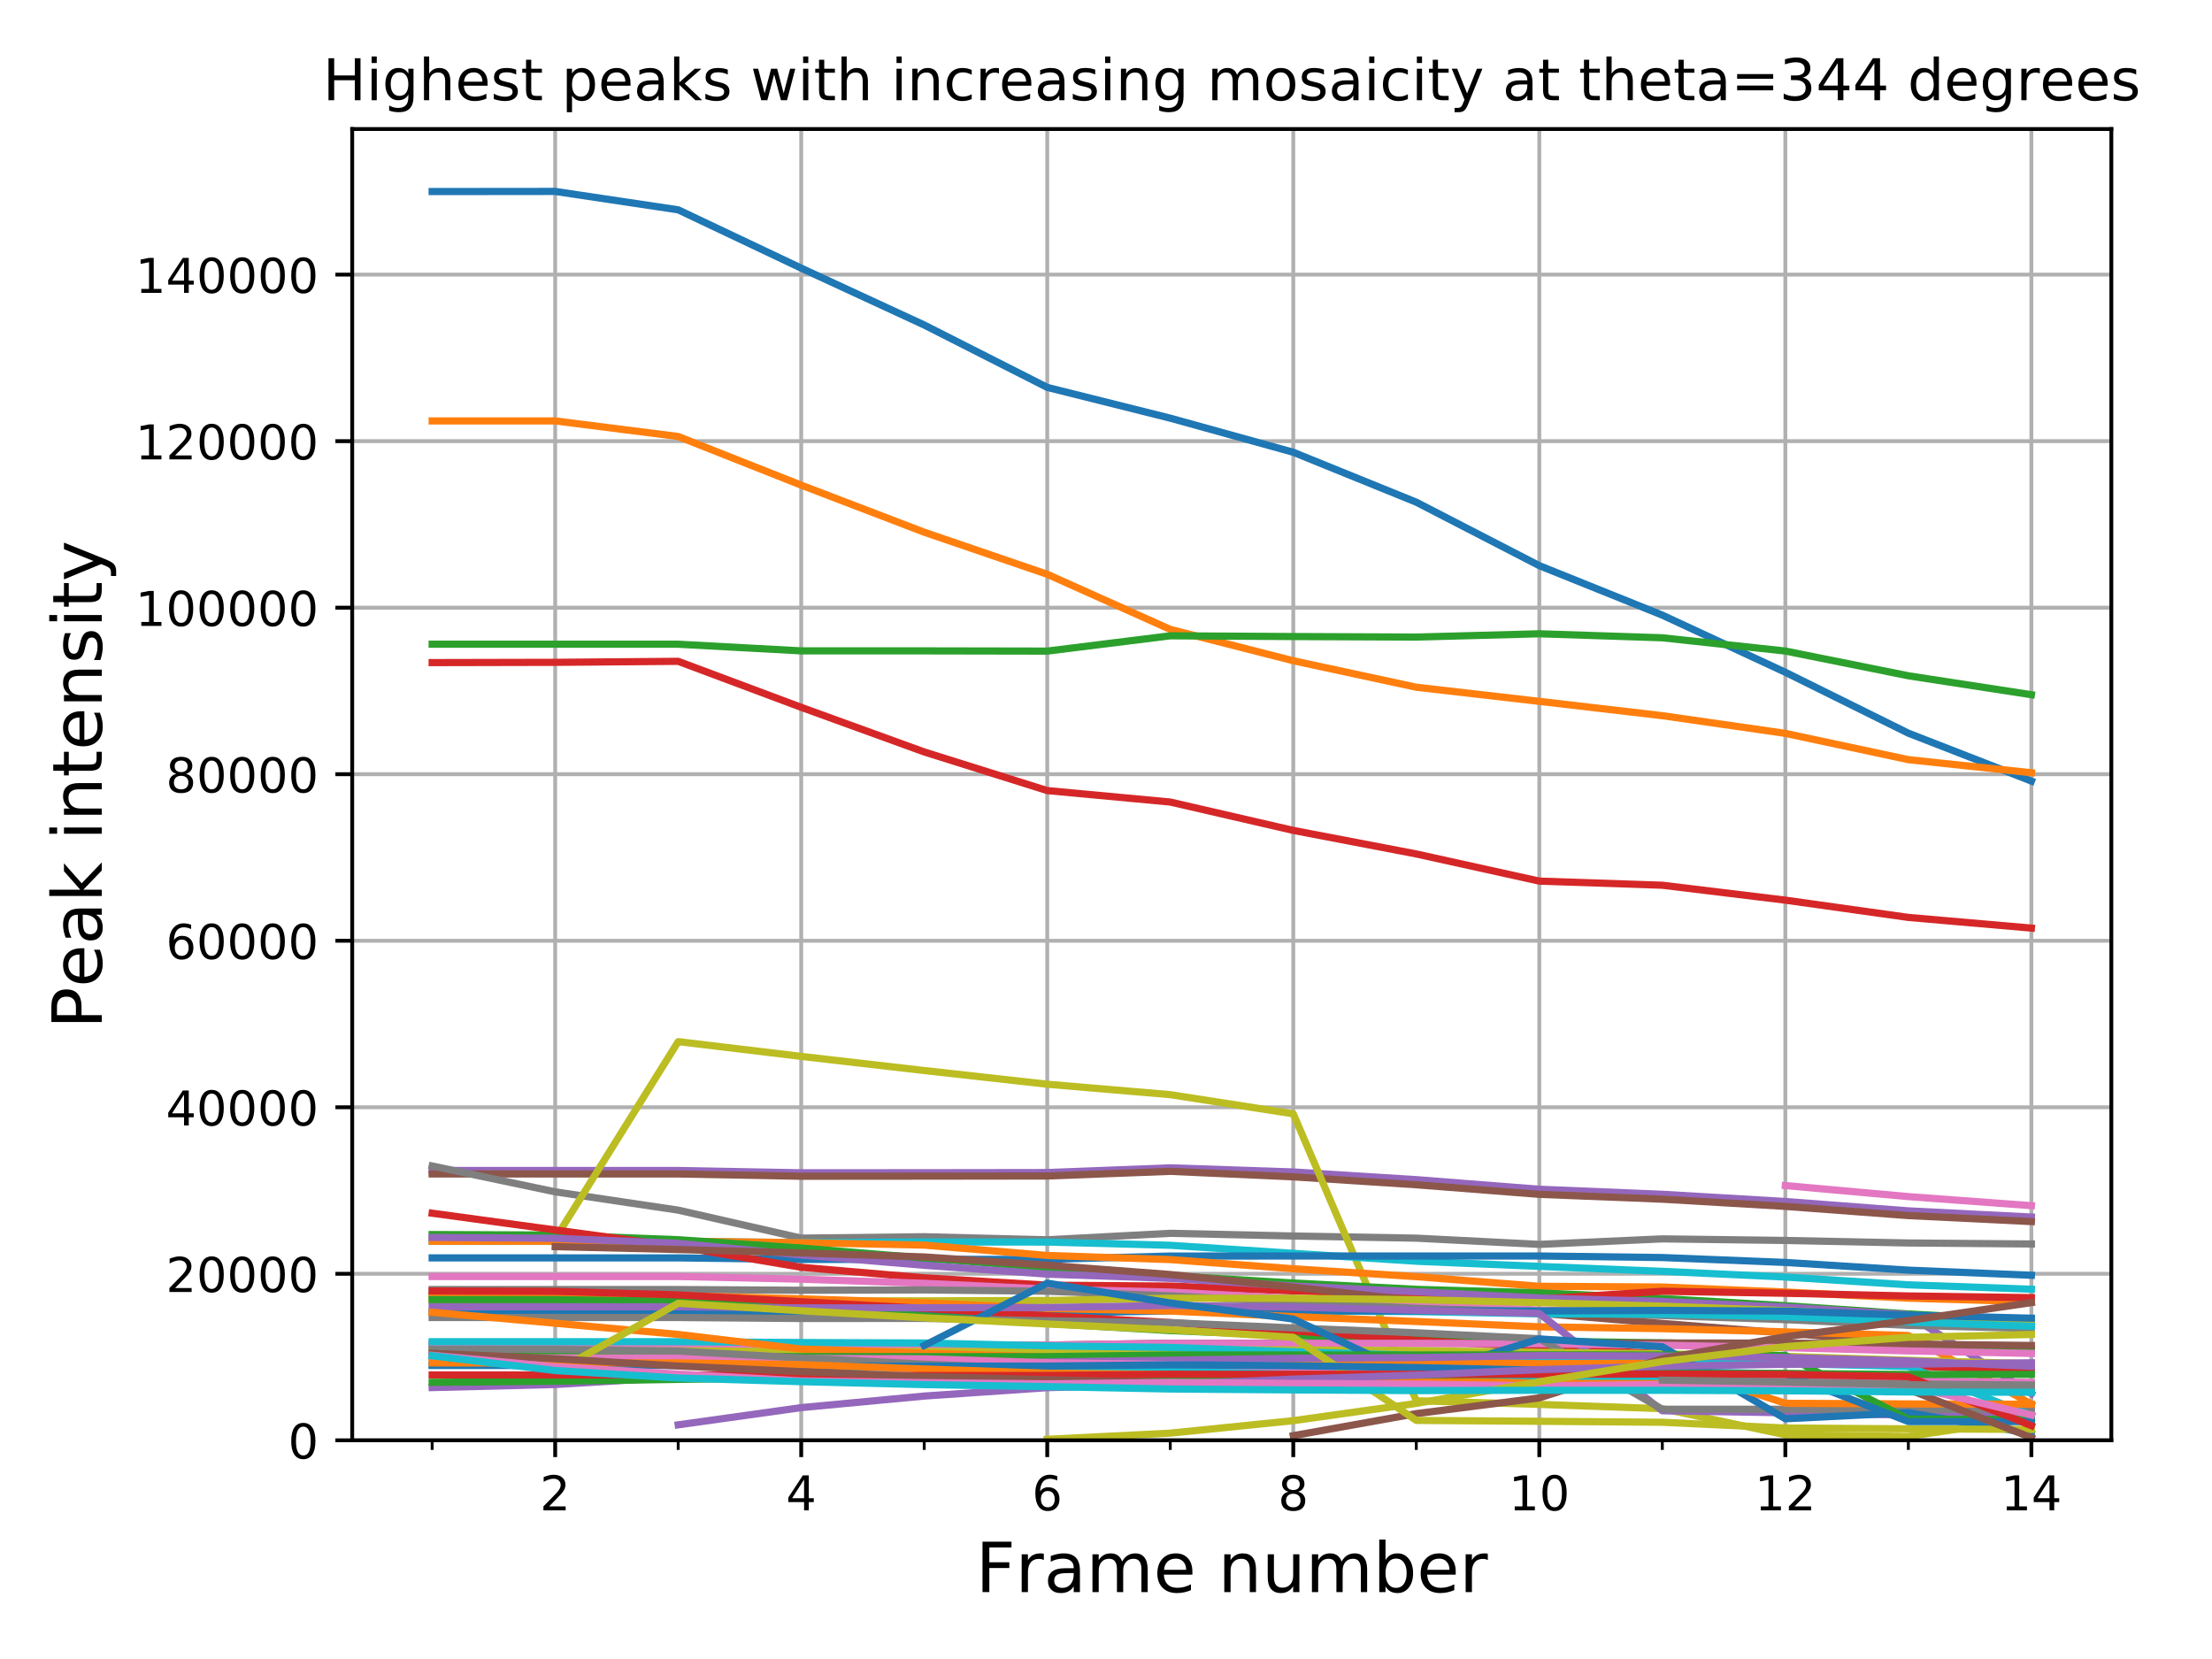 <?xml version="1.0" encoding="utf-8" standalone="no"?>
<!DOCTYPE svg PUBLIC "-//W3C//DTD SVG 1.1//EN"
  "http://www.w3.org/Graphics/SVG/1.1/DTD/svg11.dtd">
<!-- Created with matplotlib (https://matplotlib.org/) -->
<svg height="345.6pt" version="1.1" viewBox="0 0 460.8 345.6" width="460.8pt" xmlns="http://www.w3.org/2000/svg" xmlns:xlink="http://www.w3.org/1999/xlink">
 <defs>
  <style type="text/css">
*{stroke-linecap:butt;stroke-linejoin:round;}
  </style>
 </defs>
 <g id="figure_1">
  <g id="patch_1">
   <path d="M 0 345.6 
L 460.8 345.6 
L 460.8 0 
L 0 0 
z
" style="fill:#ffffff;"/>
  </g>
  <g id="axes_1">
   <g id="patch_2">
    <path d="M 73.37 300.04 
L 439.83 300.04 
L 439.83 26.88 
L 73.37 26.88 
z
" style="fill:#ffffff;"/>
   </g>
   <g id="matplotlib.axis_1">
    <g id="xtick_1">
     <g id="line2d_1">
      <path clip-path="url(#p2bba647f65)" d="M 115.654 300.04 
L 115.654 26.88 
" style="fill:none;stroke:#b0b0b0;stroke-linecap:square;stroke-width:0.8;"/>
     </g>
     <g id="line2d_2">
      <defs>
       <path d="M 0 0 
L 0 3.5 
" id="ma33a9f2f93" style="stroke:#000000;stroke-width:0.8;"/>
      </defs>
      <g>
       <use style="stroke:#000000;stroke-width:0.8;" x="115.654" xlink:href="#ma33a9f2f93" y="300.04"/>
      </g>
     </g>
     <g id="text_1">
      <!-- 2 -->
      <defs>
       <path d="M 19.188 8.297 
L 53.609 8.297 
L 53.609 0 
L 7.328 0 
L 7.328 8.297 
Q 12.938 14.109 22.625 23.891 
Q 32.328 33.688 34.812 36.531 
Q 39.547 41.844 41.422 45.531 
Q 43.312 49.219 43.312 52.781 
Q 43.312 58.594 39.234 62.25 
Q 35.156 65.922 28.609 65.922 
Q 23.969 65.922 18.812 64.312 
Q 13.672 62.703 7.812 59.422 
L 7.812 69.391 
Q 13.766 71.781 18.938 73 
Q 24.125 74.219 28.422 74.219 
Q 39.75 74.219 46.484 68.547 
Q 53.219 62.891 53.219 53.422 
Q 53.219 48.922 51.531 44.891 
Q 49.859 40.875 45.406 35.406 
Q 44.188 33.984 37.641 27.219 
Q 31.109 20.453 19.188 8.297 
z
" id="DejaVuSans-50"/>
      </defs>
      <g transform="translate(112.473 314.638)scale(0.1 -0.1)">
       <use xlink:href="#DejaVuSans-50"/>
      </g>
     </g>
    </g>
    <g id="xtick_2">
     <g id="line2d_3">
      <path clip-path="url(#p2bba647f65)" d="M 166.907 300.04 
L 166.907 26.88 
" style="fill:none;stroke:#b0b0b0;stroke-linecap:square;stroke-width:0.8;"/>
     </g>
     <g id="line2d_4">
      <g>
       <use style="stroke:#000000;stroke-width:0.8;" x="166.907" xlink:href="#ma33a9f2f93" y="300.04"/>
      </g>
     </g>
     <g id="text_2">
      <!-- 4 -->
      <defs>
       <path d="M 37.797 64.312 
L 12.891 25.391 
L 37.797 25.391 
z
M 35.203 72.906 
L 47.609 72.906 
L 47.609 25.391 
L 58.016 25.391 
L 58.016 17.188 
L 47.609 17.188 
L 47.609 0 
L 37.797 0 
L 37.797 17.188 
L 4.891 17.188 
L 4.891 26.703 
z
" id="DejaVuSans-52"/>
      </defs>
      <g transform="translate(163.726 314.638)scale(0.1 -0.1)">
       <use xlink:href="#DejaVuSans-52"/>
      </g>
     </g>
    </g>
    <g id="xtick_3">
     <g id="line2d_5">
      <path clip-path="url(#p2bba647f65)" d="M 218.16 300.04 
L 218.16 26.88 
" style="fill:none;stroke:#b0b0b0;stroke-linecap:square;stroke-width:0.8;"/>
     </g>
     <g id="line2d_6">
      <g>
       <use style="stroke:#000000;stroke-width:0.8;" x="218.16" xlink:href="#ma33a9f2f93" y="300.04"/>
      </g>
     </g>
     <g id="text_3">
      <!-- 6 -->
      <defs>
       <path d="M 33.016 40.375 
Q 26.375 40.375 22.484 35.828 
Q 18.609 31.297 18.609 23.391 
Q 18.609 15.531 22.484 10.953 
Q 26.375 6.391 33.016 6.391 
Q 39.656 6.391 43.531 10.953 
Q 47.406 15.531 47.406 23.391 
Q 47.406 31.297 43.531 35.828 
Q 39.656 40.375 33.016 40.375 
z
M 52.594 71.297 
L 52.594 62.312 
Q 48.875 64.062 45.094 64.984 
Q 41.312 65.922 37.594 65.922 
Q 27.828 65.922 22.672 59.328 
Q 17.531 52.734 16.797 39.406 
Q 19.672 43.656 24.016 45.922 
Q 28.375 48.188 33.594 48.188 
Q 44.578 48.188 50.953 41.516 
Q 57.328 34.859 57.328 23.391 
Q 57.328 12.156 50.688 5.359 
Q 44.047 -1.422 33.016 -1.422 
Q 20.359 -1.422 13.672 8.266 
Q 6.984 17.969 6.984 36.375 
Q 6.984 53.656 15.188 63.938 
Q 23.391 74.219 37.203 74.219 
Q 40.922 74.219 44.703 73.484 
Q 48.484 72.75 52.594 71.297 
z
" id="DejaVuSans-54"/>
      </defs>
      <g transform="translate(214.979 314.638)scale(0.1 -0.1)">
       <use xlink:href="#DejaVuSans-54"/>
      </g>
     </g>
    </g>
    <g id="xtick_4">
     <g id="line2d_7">
      <path clip-path="url(#p2bba647f65)" d="M 269.413 300.04 
L 269.413 26.88 
" style="fill:none;stroke:#b0b0b0;stroke-linecap:square;stroke-width:0.8;"/>
     </g>
     <g id="line2d_8">
      <g>
       <use style="stroke:#000000;stroke-width:0.8;" x="269.413" xlink:href="#ma33a9f2f93" y="300.04"/>
      </g>
     </g>
     <g id="text_4">
      <!-- 8 -->
      <defs>
       <path d="M 31.781 34.625 
Q 24.75 34.625 20.719 30.859 
Q 16.703 27.094 16.703 20.516 
Q 16.703 13.922 20.719 10.156 
Q 24.75 6.391 31.781 6.391 
Q 38.812 6.391 42.859 10.172 
Q 46.922 13.969 46.922 20.516 
Q 46.922 27.094 42.891 30.859 
Q 38.875 34.625 31.781 34.625 
z
M 21.922 38.812 
Q 15.578 40.375 12.031 44.719 
Q 8.5 49.078 8.5 55.328 
Q 8.5 64.062 14.719 69.141 
Q 20.953 74.219 31.781 74.219 
Q 42.672 74.219 48.875 69.141 
Q 55.078 64.062 55.078 55.328 
Q 55.078 49.078 51.531 44.719 
Q 48 40.375 41.703 38.812 
Q 48.828 37.156 52.797 32.312 
Q 56.781 27.484 56.781 20.516 
Q 56.781 9.906 50.312 4.234 
Q 43.844 -1.422 31.781 -1.422 
Q 19.734 -1.422 13.25 4.234 
Q 6.781 9.906 6.781 20.516 
Q 6.781 27.484 10.781 32.312 
Q 14.797 37.156 21.922 38.812 
z
M 18.312 54.391 
Q 18.312 48.734 21.844 45.562 
Q 25.391 42.391 31.781 42.391 
Q 38.141 42.391 41.719 45.562 
Q 45.312 48.734 45.312 54.391 
Q 45.312 60.062 41.719 63.234 
Q 38.141 66.406 31.781 66.406 
Q 25.391 66.406 21.844 63.234 
Q 18.312 60.062 18.312 54.391 
z
" id="DejaVuSans-56"/>
      </defs>
      <g transform="translate(266.232 314.638)scale(0.1 -0.1)">
       <use xlink:href="#DejaVuSans-56"/>
      </g>
     </g>
    </g>
    <g id="xtick_5">
     <g id="line2d_9">
      <path clip-path="url(#p2bba647f65)" d="M 320.666 300.04 
L 320.666 26.88 
" style="fill:none;stroke:#b0b0b0;stroke-linecap:square;stroke-width:0.8;"/>
     </g>
     <g id="line2d_10">
      <g>
       <use style="stroke:#000000;stroke-width:0.8;" x="320.666" xlink:href="#ma33a9f2f93" y="300.04"/>
      </g>
     </g>
     <g id="text_5">
      <!-- 10 -->
      <defs>
       <path d="M 12.406 8.297 
L 28.516 8.297 
L 28.516 63.922 
L 10.984 60.406 
L 10.984 69.391 
L 28.422 72.906 
L 38.281 72.906 
L 38.281 8.297 
L 54.391 8.297 
L 54.391 0 
L 12.406 0 
z
" id="DejaVuSans-49"/>
       <path d="M 31.781 66.406 
Q 24.172 66.406 20.328 58.906 
Q 16.5 51.422 16.5 36.375 
Q 16.5 21.391 20.328 13.891 
Q 24.172 6.391 31.781 6.391 
Q 39.453 6.391 43.281 13.891 
Q 47.125 21.391 47.125 36.375 
Q 47.125 51.422 43.281 58.906 
Q 39.453 66.406 31.781 66.406 
z
M 31.781 74.219 
Q 44.047 74.219 50.516 64.516 
Q 56.984 54.828 56.984 36.375 
Q 56.984 17.969 50.516 8.266 
Q 44.047 -1.422 31.781 -1.422 
Q 19.531 -1.422 13.062 8.266 
Q 6.594 17.969 6.594 36.375 
Q 6.594 54.828 13.062 64.516 
Q 19.531 74.219 31.781 74.219 
z
" id="DejaVuSans-48"/>
      </defs>
      <g transform="translate(314.304 314.638)scale(0.1 -0.1)">
       <use xlink:href="#DejaVuSans-49"/>
       <use x="63.623" xlink:href="#DejaVuSans-48"/>
      </g>
     </g>
    </g>
    <g id="xtick_6">
     <g id="line2d_11">
      <path clip-path="url(#p2bba647f65)" d="M 371.92 300.04 
L 371.92 26.88 
" style="fill:none;stroke:#b0b0b0;stroke-linecap:square;stroke-width:0.8;"/>
     </g>
     <g id="line2d_12">
      <g>
       <use style="stroke:#000000;stroke-width:0.8;" x="371.92" xlink:href="#ma33a9f2f93" y="300.04"/>
      </g>
     </g>
     <g id="text_6">
      <!-- 12 -->
      <g transform="translate(365.557 314.638)scale(0.1 -0.1)">
       <use xlink:href="#DejaVuSans-49"/>
       <use x="63.623" xlink:href="#DejaVuSans-50"/>
      </g>
     </g>
    </g>
    <g id="xtick_7">
     <g id="line2d_13">
      <path clip-path="url(#p2bba647f65)" d="M 423.173 300.04 
L 423.173 26.88 
" style="fill:none;stroke:#b0b0b0;stroke-linecap:square;stroke-width:0.8;"/>
     </g>
     <g id="line2d_14">
      <g>
       <use style="stroke:#000000;stroke-width:0.8;" x="423.173" xlink:href="#ma33a9f2f93" y="300.04"/>
      </g>
     </g>
     <g id="text_7">
      <!-- 14 -->
      <g transform="translate(416.81 314.638)scale(0.1 -0.1)">
       <use xlink:href="#DejaVuSans-49"/>
       <use x="63.623" xlink:href="#DejaVuSans-52"/>
      </g>
     </g>
    </g>
    <g id="xtick_8">
     <g id="line2d_15">
      <defs>
       <path d="M 0 0 
L 0 2 
" id="m3b10ba4604" style="stroke:#000000;stroke-width:0.6;"/>
      </defs>
      <g>
       <use style="stroke:#000000;stroke-width:0.6;" x="90.027" xlink:href="#m3b10ba4604" y="300.04"/>
      </g>
     </g>
    </g>
    <g id="xtick_9">
     <g id="line2d_16">
      <g>
       <use style="stroke:#000000;stroke-width:0.6;" x="141.28" xlink:href="#m3b10ba4604" y="300.04"/>
      </g>
     </g>
    </g>
    <g id="xtick_10">
     <g id="line2d_17">
      <g>
       <use style="stroke:#000000;stroke-width:0.6;" x="192.534" xlink:href="#m3b10ba4604" y="300.04"/>
      </g>
     </g>
    </g>
    <g id="xtick_11">
     <g id="line2d_18">
      <g>
       <use style="stroke:#000000;stroke-width:0.6;" x="243.787" xlink:href="#m3b10ba4604" y="300.04"/>
      </g>
     </g>
    </g>
    <g id="xtick_12">
     <g id="line2d_19">
      <g>
       <use style="stroke:#000000;stroke-width:0.6;" x="295.04" xlink:href="#m3b10ba4604" y="300.04"/>
      </g>
     </g>
    </g>
    <g id="xtick_13">
     <g id="line2d_20">
      <g>
       <use style="stroke:#000000;stroke-width:0.6;" x="346.293" xlink:href="#m3b10ba4604" y="300.04"/>
      </g>
     </g>
    </g>
    <g id="xtick_14">
     <g id="line2d_21">
      <g>
       <use style="stroke:#000000;stroke-width:0.6;" x="397.546" xlink:href="#m3b10ba4604" y="300.04"/>
      </g>
     </g>
    </g>
    <g id="text_8">
     <!-- Frame number -->
     <defs>
      <path d="M 9.812 72.906 
L 51.703 72.906 
L 51.703 64.594 
L 19.672 64.594 
L 19.672 43.109 
L 48.578 43.109 
L 48.578 34.812 
L 19.672 34.812 
L 19.672 0 
L 9.812 0 
z
" id="DejaVuSans-70"/>
      <path d="M 41.109 46.297 
Q 39.594 47.172 37.812 47.578 
Q 36.031 48 33.891 48 
Q 26.266 48 22.188 43.047 
Q 18.109 38.094 18.109 28.812 
L 18.109 0 
L 9.078 0 
L 9.078 54.688 
L 18.109 54.688 
L 18.109 46.188 
Q 20.953 51.172 25.484 53.578 
Q 30.031 56 36.531 56 
Q 37.453 56 38.578 55.875 
Q 39.703 55.766 41.062 55.516 
z
" id="DejaVuSans-114"/>
      <path d="M 34.281 27.484 
Q 23.391 27.484 19.188 25 
Q 14.984 22.516 14.984 16.5 
Q 14.984 11.719 18.141 8.906 
Q 21.297 6.109 26.703 6.109 
Q 34.188 6.109 38.703 11.406 
Q 43.219 16.703 43.219 25.484 
L 43.219 27.484 
z
M 52.203 31.203 
L 52.203 0 
L 43.219 0 
L 43.219 8.297 
Q 40.141 3.328 35.547 0.953 
Q 30.953 -1.422 24.312 -1.422 
Q 15.922 -1.422 10.953 3.297 
Q 6 8.016 6 15.922 
Q 6 25.141 12.172 29.828 
Q 18.359 34.516 30.609 34.516 
L 43.219 34.516 
L 43.219 35.406 
Q 43.219 41.609 39.141 45 
Q 35.062 48.391 27.688 48.391 
Q 23 48.391 18.547 47.266 
Q 14.109 46.141 10.016 43.891 
L 10.016 52.203 
Q 14.938 54.109 19.578 55.047 
Q 24.219 56 28.609 56 
Q 40.484 56 46.344 49.844 
Q 52.203 43.703 52.203 31.203 
z
" id="DejaVuSans-97"/>
      <path d="M 52 44.188 
Q 55.375 50.25 60.062 53.125 
Q 64.75 56 71.094 56 
Q 79.641 56 84.281 50.016 
Q 88.922 44.047 88.922 33.016 
L 88.922 0 
L 79.891 0 
L 79.891 32.719 
Q 79.891 40.578 77.094 44.375 
Q 74.312 48.188 68.609 48.188 
Q 61.625 48.188 57.562 43.547 
Q 53.516 38.922 53.516 30.906 
L 53.516 0 
L 44.484 0 
L 44.484 32.719 
Q 44.484 40.625 41.703 44.406 
Q 38.922 48.188 33.109 48.188 
Q 26.219 48.188 22.156 43.531 
Q 18.109 38.875 18.109 30.906 
L 18.109 0 
L 9.078 0 
L 9.078 54.688 
L 18.109 54.688 
L 18.109 46.188 
Q 21.188 51.219 25.484 53.609 
Q 29.781 56 35.688 56 
Q 41.656 56 45.828 52.969 
Q 50 49.953 52 44.188 
z
" id="DejaVuSans-109"/>
      <path d="M 56.203 29.594 
L 56.203 25.203 
L 14.891 25.203 
Q 15.484 15.922 20.484 11.062 
Q 25.484 6.203 34.422 6.203 
Q 39.594 6.203 44.453 7.469 
Q 49.312 8.734 54.109 11.281 
L 54.109 2.781 
Q 49.266 0.734 44.188 -0.344 
Q 39.109 -1.422 33.891 -1.422 
Q 20.797 -1.422 13.156 6.188 
Q 5.516 13.812 5.516 26.812 
Q 5.516 40.234 12.766 48.109 
Q 20.016 56 32.328 56 
Q 43.359 56 49.781 48.891 
Q 56.203 41.797 56.203 29.594 
z
M 47.219 32.234 
Q 47.125 39.594 43.094 43.984 
Q 39.062 48.391 32.422 48.391 
Q 24.906 48.391 20.391 44.141 
Q 15.875 39.891 15.188 32.172 
z
" id="DejaVuSans-101"/>
      <path id="DejaVuSans-32"/>
      <path d="M 54.891 33.016 
L 54.891 0 
L 45.906 0 
L 45.906 32.719 
Q 45.906 40.484 42.875 44.328 
Q 39.844 48.188 33.797 48.188 
Q 26.516 48.188 22.312 43.547 
Q 18.109 38.922 18.109 30.906 
L 18.109 0 
L 9.078 0 
L 9.078 54.688 
L 18.109 54.688 
L 18.109 46.188 
Q 21.344 51.125 25.703 53.562 
Q 30.078 56 35.797 56 
Q 45.219 56 50.047 50.172 
Q 54.891 44.344 54.891 33.016 
z
" id="DejaVuSans-110"/>
      <path d="M 8.5 21.578 
L 8.5 54.688 
L 17.484 54.688 
L 17.484 21.922 
Q 17.484 14.156 20.5 10.266 
Q 23.531 6.391 29.594 6.391 
Q 36.859 6.391 41.078 11.031 
Q 45.312 15.672 45.312 23.688 
L 45.312 54.688 
L 54.297 54.688 
L 54.297 0 
L 45.312 0 
L 45.312 8.406 
Q 42.047 3.422 37.719 1 
Q 33.406 -1.422 27.688 -1.422 
Q 18.266 -1.422 13.375 4.438 
Q 8.5 10.297 8.5 21.578 
z
M 31.109 56 
z
" id="DejaVuSans-117"/>
      <path d="M 48.688 27.297 
Q 48.688 37.203 44.609 42.844 
Q 40.531 48.484 33.406 48.484 
Q 26.266 48.484 22.188 42.844 
Q 18.109 37.203 18.109 27.297 
Q 18.109 17.391 22.188 11.75 
Q 26.266 6.109 33.406 6.109 
Q 40.531 6.109 44.609 11.75 
Q 48.688 17.391 48.688 27.297 
z
M 18.109 46.391 
Q 20.953 51.266 25.266 53.625 
Q 29.594 56 35.594 56 
Q 45.562 56 51.781 48.094 
Q 58.016 40.188 58.016 27.297 
Q 58.016 14.406 51.781 6.484 
Q 45.562 -1.422 35.594 -1.422 
Q 29.594 -1.422 25.266 0.953 
Q 20.953 3.328 18.109 8.203 
L 18.109 0 
L 9.078 0 
L 9.078 75.984 
L 18.109 75.984 
z
" id="DejaVuSans-98"/>
     </defs>
     <g transform="translate(203.263 331.66)scale(0.144 -0.144)">
      <use xlink:href="#DejaVuSans-70"/>
      <use x="57.41" xlink:href="#DejaVuSans-114"/>
      <use x="98.523" xlink:href="#DejaVuSans-97"/>
      <use x="159.803" xlink:href="#DejaVuSans-109"/>
      <use x="257.215" xlink:href="#DejaVuSans-101"/>
      <use x="318.738" xlink:href="#DejaVuSans-32"/>
      <use x="350.525" xlink:href="#DejaVuSans-110"/>
      <use x="413.904" xlink:href="#DejaVuSans-117"/>
      <use x="477.283" xlink:href="#DejaVuSans-109"/>
      <use x="574.695" xlink:href="#DejaVuSans-98"/>
      <use x="638.172" xlink:href="#DejaVuSans-101"/>
      <use x="699.695" xlink:href="#DejaVuSans-114"/>
     </g>
    </g>
   </g>
   <g id="matplotlib.axis_2">
    <g id="ytick_1">
     <g id="line2d_22">
      <path clip-path="url(#p2bba647f65)" d="M 73.37 300.04 
L 439.83 300.04 
" style="fill:none;stroke:#b0b0b0;stroke-linecap:square;stroke-width:0.8;"/>
     </g>
     <g id="line2d_23">
      <defs>
       <path d="M 0 0 
L -3.5 0 
" id="mbc0d817942" style="stroke:#000000;stroke-width:0.8;"/>
      </defs>
      <g>
       <use style="stroke:#000000;stroke-width:0.8;" x="73.37" xlink:href="#mbc0d817942" y="300.04"/>
      </g>
     </g>
     <g id="text_9">
      <!-- 0 -->
      <g transform="translate(60.008 303.839)scale(0.1 -0.1)">
       <use xlink:href="#DejaVuSans-48"/>
      </g>
     </g>
    </g>
    <g id="ytick_2">
     <g id="line2d_24">
      <path clip-path="url(#p2bba647f65)" d="M 73.37 265.35 
L 439.83 265.35 
" style="fill:none;stroke:#b0b0b0;stroke-linecap:square;stroke-width:0.8;"/>
     </g>
     <g id="line2d_25">
      <g>
       <use style="stroke:#000000;stroke-width:0.8;" x="73.37" xlink:href="#mbc0d817942" y="265.35"/>
      </g>
     </g>
     <g id="text_10">
      <!-- 20000 -->
      <g transform="translate(34.557 269.149)scale(0.1 -0.1)">
       <use xlink:href="#DejaVuSans-50"/>
       <use x="63.623" xlink:href="#DejaVuSans-48"/>
       <use x="127.246" xlink:href="#DejaVuSans-48"/>
       <use x="190.869" xlink:href="#DejaVuSans-48"/>
       <use x="254.492" xlink:href="#DejaVuSans-48"/>
      </g>
     </g>
    </g>
    <g id="ytick_3">
     <g id="line2d_26">
      <path clip-path="url(#p2bba647f65)" d="M 73.37 230.661 
L 439.83 230.661 
" style="fill:none;stroke:#b0b0b0;stroke-linecap:square;stroke-width:0.8;"/>
     </g>
     <g id="line2d_27">
      <g>
       <use style="stroke:#000000;stroke-width:0.8;" x="73.37" xlink:href="#mbc0d817942" y="230.661"/>
      </g>
     </g>
     <g id="text_11">
      <!-- 40000 -->
      <g transform="translate(34.557 234.46)scale(0.1 -0.1)">
       <use xlink:href="#DejaVuSans-52"/>
       <use x="63.623" xlink:href="#DejaVuSans-48"/>
       <use x="127.246" xlink:href="#DejaVuSans-48"/>
       <use x="190.869" xlink:href="#DejaVuSans-48"/>
       <use x="254.492" xlink:href="#DejaVuSans-48"/>
      </g>
     </g>
    </g>
    <g id="ytick_4">
     <g id="line2d_28">
      <path clip-path="url(#p2bba647f65)" d="M 73.37 195.971 
L 439.83 195.971 
" style="fill:none;stroke:#b0b0b0;stroke-linecap:square;stroke-width:0.8;"/>
     </g>
     <g id="line2d_29">
      <g>
       <use style="stroke:#000000;stroke-width:0.8;" x="73.37" xlink:href="#mbc0d817942" y="195.971"/>
      </g>
     </g>
     <g id="text_12">
      <!-- 60000 -->
      <g transform="translate(34.557 199.77)scale(0.1 -0.1)">
       <use xlink:href="#DejaVuSans-54"/>
       <use x="63.623" xlink:href="#DejaVuSans-48"/>
       <use x="127.246" xlink:href="#DejaVuSans-48"/>
       <use x="190.869" xlink:href="#DejaVuSans-48"/>
       <use x="254.492" xlink:href="#DejaVuSans-48"/>
      </g>
     </g>
    </g>
    <g id="ytick_5">
     <g id="line2d_30">
      <path clip-path="url(#p2bba647f65)" d="M 73.37 161.281 
L 439.83 161.281 
" style="fill:none;stroke:#b0b0b0;stroke-linecap:square;stroke-width:0.8;"/>
     </g>
     <g id="line2d_31">
      <g>
       <use style="stroke:#000000;stroke-width:0.8;" x="73.37" xlink:href="#mbc0d817942" y="161.281"/>
      </g>
     </g>
     <g id="text_13">
      <!-- 80000 -->
      <g transform="translate(34.557 165.08)scale(0.1 -0.1)">
       <use xlink:href="#DejaVuSans-56"/>
       <use x="63.623" xlink:href="#DejaVuSans-48"/>
       <use x="127.246" xlink:href="#DejaVuSans-48"/>
       <use x="190.869" xlink:href="#DejaVuSans-48"/>
       <use x="254.492" xlink:href="#DejaVuSans-48"/>
      </g>
     </g>
    </g>
    <g id="ytick_6">
     <g id="line2d_32">
      <path clip-path="url(#p2bba647f65)" d="M 73.37 126.591 
L 439.83 126.591 
" style="fill:none;stroke:#b0b0b0;stroke-linecap:square;stroke-width:0.8;"/>
     </g>
     <g id="line2d_33">
      <g>
       <use style="stroke:#000000;stroke-width:0.8;" x="73.37" xlink:href="#mbc0d817942" y="126.591"/>
      </g>
     </g>
     <g id="text_14">
      <!-- 100000 -->
      <g transform="translate(28.195 130.391)scale(0.1 -0.1)">
       <use xlink:href="#DejaVuSans-49"/>
       <use x="63.623" xlink:href="#DejaVuSans-48"/>
       <use x="127.246" xlink:href="#DejaVuSans-48"/>
       <use x="190.869" xlink:href="#DejaVuSans-48"/>
       <use x="254.492" xlink:href="#DejaVuSans-48"/>
       <use x="318.115" xlink:href="#DejaVuSans-48"/>
      </g>
     </g>
    </g>
    <g id="ytick_7">
     <g id="line2d_34">
      <path clip-path="url(#p2bba647f65)" d="M 73.37 91.902 
L 439.83 91.902 
" style="fill:none;stroke:#b0b0b0;stroke-linecap:square;stroke-width:0.8;"/>
     </g>
     <g id="line2d_35">
      <g>
       <use style="stroke:#000000;stroke-width:0.8;" x="73.37" xlink:href="#mbc0d817942" y="91.902"/>
      </g>
     </g>
     <g id="text_15">
      <!-- 120000 -->
      <g transform="translate(28.195 95.701)scale(0.1 -0.1)">
       <use xlink:href="#DejaVuSans-49"/>
       <use x="63.623" xlink:href="#DejaVuSans-50"/>
       <use x="127.246" xlink:href="#DejaVuSans-48"/>
       <use x="190.869" xlink:href="#DejaVuSans-48"/>
       <use x="254.492" xlink:href="#DejaVuSans-48"/>
       <use x="318.115" xlink:href="#DejaVuSans-48"/>
      </g>
     </g>
    </g>
    <g id="ytick_8">
     <g id="line2d_36">
      <path clip-path="url(#p2bba647f65)" d="M 73.37 57.212 
L 439.83 57.212 
" style="fill:none;stroke:#b0b0b0;stroke-linecap:square;stroke-width:0.8;"/>
     </g>
     <g id="line2d_37">
      <g>
       <use style="stroke:#000000;stroke-width:0.8;" x="73.37" xlink:href="#mbc0d817942" y="57.212"/>
      </g>
     </g>
     <g id="text_16">
      <!-- 140000 -->
      <g transform="translate(28.195 61.011)scale(0.1 -0.1)">
       <use xlink:href="#DejaVuSans-49"/>
       <use x="63.623" xlink:href="#DejaVuSans-52"/>
       <use x="127.246" xlink:href="#DejaVuSans-48"/>
       <use x="190.869" xlink:href="#DejaVuSans-48"/>
       <use x="254.492" xlink:href="#DejaVuSans-48"/>
       <use x="318.115" xlink:href="#DejaVuSans-48"/>
      </g>
     </g>
    </g>
    <g id="text_17">
     <!-- Peak intensity -->
     <defs>
      <path d="M 19.672 64.797 
L 19.672 37.406 
L 32.078 37.406 
Q 38.969 37.406 42.719 40.969 
Q 46.484 44.531 46.484 51.125 
Q 46.484 57.672 42.719 61.234 
Q 38.969 64.797 32.078 64.797 
z
M 9.812 72.906 
L 32.078 72.906 
Q 44.344 72.906 50.609 67.359 
Q 56.891 61.812 56.891 51.125 
Q 56.891 40.328 50.609 34.812 
Q 44.344 29.297 32.078 29.297 
L 19.672 29.297 
L 19.672 0 
L 9.812 0 
z
" id="DejaVuSans-80"/>
      <path d="M 9.078 75.984 
L 18.109 75.984 
L 18.109 31.109 
L 44.922 54.688 
L 56.391 54.688 
L 27.391 29.109 
L 57.625 0 
L 45.906 0 
L 18.109 26.703 
L 18.109 0 
L 9.078 0 
z
" id="DejaVuSans-107"/>
      <path d="M 9.422 54.688 
L 18.406 54.688 
L 18.406 0 
L 9.422 0 
z
M 9.422 75.984 
L 18.406 75.984 
L 18.406 64.594 
L 9.422 64.594 
z
" id="DejaVuSans-105"/>
      <path d="M 18.312 70.219 
L 18.312 54.688 
L 36.812 54.688 
L 36.812 47.703 
L 18.312 47.703 
L 18.312 18.016 
Q 18.312 11.328 20.141 9.422 
Q 21.969 7.516 27.594 7.516 
L 36.812 7.516 
L 36.812 0 
L 27.594 0 
Q 17.188 0 13.234 3.875 
Q 9.281 7.766 9.281 18.016 
L 9.281 47.703 
L 2.688 47.703 
L 2.688 54.688 
L 9.281 54.688 
L 9.281 70.219 
z
" id="DejaVuSans-116"/>
      <path d="M 44.281 53.078 
L 44.281 44.578 
Q 40.484 46.531 36.375 47.5 
Q 32.281 48.484 27.875 48.484 
Q 21.188 48.484 17.844 46.438 
Q 14.5 44.391 14.5 40.281 
Q 14.5 37.156 16.891 35.375 
Q 19.281 33.594 26.516 31.984 
L 29.594 31.297 
Q 39.156 29.25 43.188 25.516 
Q 47.219 21.781 47.219 15.094 
Q 47.219 7.469 41.188 3.016 
Q 35.156 -1.422 24.609 -1.422 
Q 20.219 -1.422 15.453 -0.562 
Q 10.688 0.297 5.422 2 
L 5.422 11.281 
Q 10.406 8.688 15.234 7.391 
Q 20.062 6.109 24.812 6.109 
Q 31.156 6.109 34.562 8.281 
Q 37.984 10.453 37.984 14.406 
Q 37.984 18.062 35.516 20.016 
Q 33.062 21.969 24.703 23.781 
L 21.578 24.516 
Q 13.234 26.266 9.516 29.906 
Q 5.812 33.547 5.812 39.891 
Q 5.812 47.609 11.281 51.797 
Q 16.75 56 26.812 56 
Q 31.781 56 36.172 55.266 
Q 40.578 54.547 44.281 53.078 
z
" id="DejaVuSans-115"/>
      <path d="M 32.172 -5.078 
Q 28.375 -14.844 24.75 -17.812 
Q 21.141 -20.797 15.094 -20.797 
L 7.906 -20.797 
L 7.906 -13.281 
L 13.188 -13.281 
Q 16.891 -13.281 18.938 -11.516 
Q 21 -9.766 23.484 -3.219 
L 25.094 0.875 
L 2.984 54.688 
L 12.5 54.688 
L 29.594 11.922 
L 46.688 54.688 
L 56.203 54.688 
z
" id="DejaVuSans-121"/>
     </defs>
     <g transform="translate(21.2 214.312)rotate(-90)scale(0.144 -0.144)">
      <use xlink:href="#DejaVuSans-80"/>
      <use x="60.256" xlink:href="#DejaVuSans-101"/>
      <use x="121.779" xlink:href="#DejaVuSans-97"/>
      <use x="183.059" xlink:href="#DejaVuSans-107"/>
      <use x="240.969" xlink:href="#DejaVuSans-32"/>
      <use x="272.756" xlink:href="#DejaVuSans-105"/>
      <use x="300.539" xlink:href="#DejaVuSans-110"/>
      <use x="363.918" xlink:href="#DejaVuSans-116"/>
      <use x="403.127" xlink:href="#DejaVuSans-101"/>
      <use x="464.65" xlink:href="#DejaVuSans-110"/>
      <use x="528.029" xlink:href="#DejaVuSans-115"/>
      <use x="580.129" xlink:href="#DejaVuSans-105"/>
      <use x="607.912" xlink:href="#DejaVuSans-116"/>
      <use x="647.121" xlink:href="#DejaVuSans-121"/>
     </g>
    </g>
   </g>
   <g id="line2d_38">
    <path clip-path="url(#p2bba647f65)" d="M 90.027 39.904 
L 115.654 39.878 
L 141.28 43.711 
L 166.907 55.859 
L 192.534 67.704 
L 218.16 80.701 
L 243.787 87.113 
L 269.413 94.215 
L 295.04 104.615 
L 320.666 117.835 
L 346.293 128.144 
L 371.92 140.047 
L 397.546 152.736 
L 423.173 162.712 
" style="fill:none;stroke:#1f77b4;stroke-linecap:square;stroke-width:1.5;"/>
   </g>
   <g id="line2d_39">
    <path clip-path="url(#p2bba647f65)" d="M 90.027 87.683 
L 115.654 87.684 
L 141.28 90.93 
L 166.907 101.065 
L 192.534 110.87 
L 218.16 119.633 
L 243.787 131.113 
L 269.413 137.647 
L 295.04 143.163 
L 320.666 146.105 
L 346.293 149.09 
L 371.92 152.776 
L 397.546 158.252 
L 423.173 160.976 
" style="fill:none;stroke:#ff7f0e;stroke-linecap:square;stroke-width:1.5;"/>
   </g>
   <g id="line2d_40">
    <path clip-path="url(#p2bba647f65)" d="M 90.027 134.202 
L 115.654 134.202 
L 141.28 134.202 
L 166.907 135.588 
L 192.534 135.588 
L 218.16 135.635 
L 243.787 132.449 
L 269.413 132.603 
L 295.04 132.715 
L 320.666 132.028 
L 346.293 132.863 
L 371.92 135.623 
L 397.546 140.78 
L 423.173 144.723 
" style="fill:none;stroke:#2ca02c;stroke-linecap:square;stroke-width:1.5;"/>
   </g>
   <g id="line2d_41">
    <path clip-path="url(#p2bba647f65)" d="M 90.027 138.032 
L 115.654 137.975 
L 141.28 137.765 
L 166.907 147.35 
L 192.534 156.644 
L 218.16 164.692 
L 243.787 167.08 
L 269.413 172.989 
L 295.04 177.895 
L 320.666 183.55 
L 346.293 184.41 
L 371.92 187.518 
L 397.546 191.116 
L 423.173 193.34 
" style="fill:none;stroke:#d62728;stroke-linecap:square;stroke-width:1.5;"/>
   </g>
   <g id="line2d_42">
    <path clip-path="url(#p2bba647f65)" d="M 90.027 243.834 
L 115.654 243.834 
L 141.28 243.834 
L 166.907 244.314 
L 192.534 244.3 
L 218.16 244.265 
L 243.787 243.281 
L 269.413 244.138 
L 295.04 245.741 
L 320.666 247.743 
L 346.293 248.79 
L 371.92 250.292 
L 397.546 252.242 
L 423.173 253.529 
" style="fill:none;stroke:#9467bd;stroke-linecap:square;stroke-width:1.5;"/>
   </g>
   <g id="line2d_43">
    <path clip-path="url(#p2bba647f65)" d="M 90.027 244.559 
L 115.654 244.559 
L 141.28 244.559 
L 166.907 245.035 
L 192.534 245.014 
L 218.16 244.981 
L 243.787 244.01 
L 269.413 245.157 
L 295.04 246.807 
L 320.666 248.803 
L 346.293 249.811 
L 371.92 251.312 
L 397.546 253.228 
L 423.173 254.478 
" style="fill:none;stroke:#8c564b;stroke-linecap:square;stroke-width:1.5;"/>
   </g>
   <g id="line2d_44">
    <path clip-path="url(#p2bba647f65)" d="M 371.92 246.978 
L 397.546 249.274 
L 423.173 251.164 
" style="fill:none;stroke:#e377c2;stroke-linecap:square;stroke-width:1.5;"/>
   </g>
   <g id="line2d_45">
    <path clip-path="url(#p2bba647f65)" d="M 90.027 242.898 
L 115.654 248.281 
L 141.28 252.094 
L 166.907 257.925 
L 192.534 257.633 
L 218.16 258.272 
L 243.787 256.923 
L 269.413 257.481 
L 295.04 257.931 
L 320.666 259.227 
L 346.293 258.08 
L 371.92 258.408 
L 397.546 258.936 
L 423.173 259.145 
" style="fill:none;stroke:#7f7f7f;stroke-linecap:square;stroke-width:1.5;"/>
   </g>
   <g id="line2d_46">
    <path clip-path="url(#p2bba647f65)" d="M 115.654 258.074 
L 141.28 216.991 
L 166.907 220.066 
L 192.534 223.014 
L 218.16 225.863 
L 243.787 228.038 
L 269.413 232.032 
L 295.04 291.805 
L 320.666 292.561 
L 346.293 293.454 
L 371.92 298.893 
L 397.546 299.235 
L 423.173 295.418 
" style="fill:none;stroke:#bcbd22;stroke-linecap:square;stroke-width:1.5;"/>
   </g>
   <g id="line2d_47">
    <path clip-path="url(#p2bba647f65)" d="M 90.027 258.603 
L 115.654 258.603 
L 141.28 258.603 
L 166.907 258.848 
L 192.534 258.737 
L 218.16 258.742 
L 243.787 259.417 
L 269.413 261.091 
L 295.04 262.74 
L 320.666 263.814 
L 346.293 264.843 
L 371.92 266.032 
L 397.546 267.653 
L 423.173 268.568 
" style="fill:none;stroke:#17becf;stroke-linecap:square;stroke-width:1.5;"/>
   </g>
   <g id="line2d_48">
    <path clip-path="url(#p2bba647f65)" d="M 90.027 262.04 
L 115.654 262.04 
L 141.28 262.039 
L 166.907 262.357 
L 192.534 262.357 
L 218.16 262.35 
L 243.787 261.656 
L 269.413 261.653 
L 295.04 261.654 
L 320.666 261.645 
L 346.293 261.969 
L 371.92 262.988 
L 397.546 264.593 
L 423.173 265.663 
" style="fill:none;stroke:#1f77b4;stroke-linecap:square;stroke-width:1.5;"/>
   </g>
   <g id="line2d_49">
    <path clip-path="url(#p2bba647f65)" d="M 90.027 258.571 
L 115.654 258.571 
L 141.28 258.565 
L 166.907 258.871 
L 192.534 259.379 
L 218.16 261.535 
L 243.787 262.397 
L 269.413 264.311 
L 295.04 265.949 
L 320.666 267.962 
L 346.293 268.107 
L 371.92 269.154 
L 397.546 270.434 
L 423.173 271.179 
" style="fill:none;stroke:#ff7f0e;stroke-linecap:square;stroke-width:1.5;"/>
   </g>
   <g id="line2d_50">
    <path clip-path="url(#p2bba647f65)" d="M 90.027 257.181 
L 115.654 257.282 
L 141.28 258.253 
L 166.907 259.987 
L 192.534 262.077 
L 218.16 264.059 
L 243.787 265.761 
L 269.413 267.272 
L 295.04 268.592 
L 320.666 269.32 
L 346.293 270.511 
L 371.92 271.996 
L 397.546 273.719 
L 423.173 275.12 
" style="fill:none;stroke:#2ca02c;stroke-linecap:square;stroke-width:1.5;"/>
   </g>
   <g id="line2d_51">
    <path clip-path="url(#p2bba647f65)" d="M 90.027 252.732 
L 115.654 256.224 
L 141.28 259.68 
L 166.907 264.003 
L 192.534 266.194 
L 218.16 267.725 
L 243.787 267.913 
L 269.413 268.926 
L 295.04 269.716 
L 320.666 270.633 
L 346.293 268.991 
L 371.92 269.409 
L 397.546 269.971 
L 423.173 270.319 
" style="fill:none;stroke:#d62728;stroke-linecap:square;stroke-width:1.5;"/>
   </g>
   <g id="line2d_52">
    <path clip-path="url(#p2bba647f65)" d="M 90.027 257.78 
L 115.654 257.959 
L 141.28 259.017 
L 166.907 261.441 
L 192.534 263.586 
L 218.16 265.425 
L 243.787 266.317 
L 269.413 267.907 
L 295.04 269.097 
L 320.666 270.406 
L 346.293 271.125 
L 371.92 272.285 
L 397.546 273.873 
L 423.173 290.31 
" style="fill:none;stroke:#9467bd;stroke-linecap:square;stroke-width:1.5;"/>
   </g>
   <g id="line2d_53">
    <path clip-path="url(#p2bba647f65)" d="M 115.654 259.701 
L 141.28 260.302 
L 166.907 261.008 
L 192.534 261.844 
L 218.16 263.565 
L 243.787 265.504 
L 269.413 268.136 
L 295.04 270.96 
L 320.666 273.571 
L 346.293 275.697 
L 371.92 277.701 
L 397.546 279.828 
L 423.173 281.154 
" style="fill:none;stroke:#8c564b;stroke-linecap:square;stroke-width:1.5;"/>
   </g>
   <g id="line2d_54">
    <path clip-path="url(#p2bba647f65)" d="M 90.027 265.93 
L 115.654 265.93 
L 141.28 265.921 
L 166.907 266.477 
L 192.534 267.339 
L 218.16 268.544 
L 243.787 269.163 
L 269.413 270.492 
L 295.04 271.655 
L 320.666 272.917 
L 346.293 273.382 
L 371.92 274.165 
L 397.546 275.263 
L 423.173 275.857 
" style="fill:none;stroke:#e377c2;stroke-linecap:square;stroke-width:1.5;"/>
   </g>
   <g id="line2d_55">
    <path clip-path="url(#p2bba647f65)" d="M 90.027 268.634 
L 115.654 268.634 
L 141.28 268.634 
L 166.907 268.783 
L 192.534 268.714 
L 218.16 268.987 
L 243.787 269.942 
L 269.413 271.292 
L 295.04 272.546 
L 320.666 273.318 
L 346.293 274.047 
L 371.92 274.91 
L 397.546 276.101 
L 423.173 276.754 
" style="fill:none;stroke:#7f7f7f;stroke-linecap:square;stroke-width:1.5;"/>
   </g>
   <g id="line2d_56">
    <path clip-path="url(#p2bba647f65)" d="M 90.027 270.756 
L 115.654 270.755 
L 141.28 270.756 
L 166.907 271 
L 192.534 270.988 
L 218.16 270.913 
L 243.787 270.455 
L 269.413 270.464 
L 295.04 270.746 
L 320.666 271.363 
L 346.293 272.098 
L 371.92 273.022 
L 397.546 274.268 
L 423.173 275.06 
" style="fill:none;stroke:#bcbd22;stroke-linecap:square;stroke-width:1.5;"/>
   </g>
   <g id="line2d_57">
    <path clip-path="url(#p2bba647f65)" d="M 90.027 269.736 
L 115.654 269.941 
L 141.28 270.894 
L 166.907 272.824 
L 192.534 273.159 
L 218.16 273.379 
L 243.787 272.941 
L 269.413 273.087 
L 295.04 273.226 
L 320.666 273.695 
L 346.293 273.76 
L 371.92 274.298 
L 397.546 275.399 
L 423.173 276.279 
" style="fill:none;stroke:#17becf;stroke-linecap:square;stroke-width:1.5;"/>
   </g>
   <g id="line2d_58">
    <path clip-path="url(#p2bba647f65)" d="M 90.027 273.359 
L 115.654 273.359 
L 141.28 273.359 
L 166.907 273.581 
L 192.534 273.581 
L 218.16 273.581 
L 243.787 273.076 
L 269.413 273.091 
L 295.04 273.086 
L 320.666 273.092 
L 346.293 272.981 
L 371.92 273.123 
L 397.546 273.977 
L 423.173 274.6 
" style="fill:none;stroke:#1f77b4;stroke-linecap:square;stroke-width:1.5;"/>
   </g>
   <g id="line2d_59">
    <path clip-path="url(#p2bba647f65)" d="M 90.027 269.922 
L 115.654 269.921 
L 141.28 269.908 
L 166.907 270.568 
L 192.534 271.381 
L 218.16 272.577 
L 243.787 273.125 
L 269.413 274.269 
L 295.04 275.293 
L 320.666 276.402 
L 346.293 276.786 
L 371.92 277.453 
L 397.546 278.215 
L 423.173 292.503 
" style="fill:none;stroke:#ff7f0e;stroke-linecap:square;stroke-width:1.5;"/>
   </g>
   <g id="line2d_60">
    <path clip-path="url(#p2bba647f65)" d="M 90.027 270.736 
L 115.654 270.736 
L 141.28 271.084 
L 166.907 272.361 
L 192.534 274.156 
L 218.16 275.694 
L 243.787 277.189 
L 269.413 278.2 
L 295.04 279.028 
L 320.666 279.372 
L 346.293 279.75 
L 371.92 280.268 
L 397.546 281.046 
L 423.173 281.411 
" style="fill:none;stroke:#2ca02c;stroke-linecap:square;stroke-width:1.5;"/>
   </g>
   <g id="line2d_61">
    <path clip-path="url(#p2bba647f65)" d="M 90.027 268.934 
L 115.654 269.013 
L 141.28 269.757 
L 166.907 271.168 
L 192.534 272.569 
L 218.16 274.113 
L 243.787 275.503 
L 269.413 277.236 
L 295.04 279.199 
L 320.666 280.679 
L 346.293 282.034 
L 371.92 283.302 
L 397.546 284.562 
L 423.173 285.533 
" style="fill:none;stroke:#d62728;stroke-linecap:square;stroke-width:1.5;"/>
   </g>
   <g id="line2d_62">
    <path clip-path="url(#p2bba647f65)" d="M 90.027 272.226 
L 115.654 272.226 
L 141.28 272.226 
L 166.907 272.458 
L 192.534 272.434 
L 218.16 272.385 
L 243.787 271.948 
L 269.413 272.289 
L 295.04 272.96 
L 320.666 273.61 
L 346.293 293.89 
L 371.92 294.3 
L 397.546 294.789 
L 423.173 295.142 
" style="fill:none;stroke:#9467bd;stroke-linecap:square;stroke-width:1.5;"/>
   </g>
   <g id="line2d_63">
    <path clip-path="url(#p2bba647f65)" d="M 90.027 280.043 
L 115.654 280.043 
L 141.28 280.043 
L 166.907 280.21 
L 192.534 280.21 
L 218.16 280.21 
L 243.787 279.821 
L 269.413 279.835 
L 295.04 279.843 
L 320.666 279.844 
L 346.293 279.765 
L 371.92 279.796 
L 397.546 280.012 
L 423.173 280.283 
" style="fill:none;stroke:#8c564b;stroke-linecap:square;stroke-width:1.5;"/>
   </g>
   <g id="line2d_64">
    <path clip-path="url(#p2bba647f65)" d="M 90.027 280.026 
L 115.654 280.026 
L 141.28 280.026 
L 166.907 280.194 
L 192.534 280.195 
L 218.16 280.201 
L 243.787 279.826 
L 269.413 279.846 
L 295.04 279.845 
L 320.666 279.921 
L 346.293 280.241 
L 371.92 280.742 
L 397.546 281.424 
L 423.173 281.945 
" style="fill:none;stroke:#e377c2;stroke-linecap:square;stroke-width:1.5;"/>
   </g>
   <g id="line2d_65">
    <path clip-path="url(#p2bba647f65)" d="M 90.027 274.464 
L 115.654 274.464 
L 141.28 274.464 
L 166.907 274.666 
L 192.534 274.643 
L 218.16 275.147 
L 243.787 275.533 
L 269.413 276.633 
L 295.04 277.643 
L 320.666 278.876 
L 346.293 293.575 
L 371.92 293.579 
L 397.546 293.627 
L 423.173 293.627 
" style="fill:none;stroke:#7f7f7f;stroke-linecap:square;stroke-width:1.5;"/>
   </g>
   <g id="line2d_66">
    <path clip-path="url(#p2bba647f65)" d="M 90.027 281.394 
L 115.654 281.394 
L 141.28 281.394 
L 166.907 281.55 
L 192.534 281.552 
L 218.16 281.551 
L 243.787 281.201 
L 269.413 281.21 
L 295.04 281.371 
L 320.666 281.695 
L 346.293 282.014 
L 371.92 282.549 
L 397.546 283.365 
L 423.173 284.096 
" style="fill:none;stroke:#bcbd22;stroke-linecap:square;stroke-width:1.5;"/>
   </g>
   <g id="line2d_67">
    <path clip-path="url(#p2bba647f65)" d="M 90.027 279.505 
L 115.654 279.505 
L 141.28 279.505 
L 166.907 279.67 
L 192.534 279.772 
L 218.16 280.363 
L 243.787 280.702 
L 269.413 281.577 
L 295.04 282.367 
L 320.666 283.304 
L 346.293 283.5 
L 371.92 284.04 
L 397.546 284.682 
L 423.173 294.891 
" style="fill:none;stroke:#17becf;stroke-linecap:square;stroke-width:1.5;"/>
   </g>
   <g id="line2d_68">
    <path clip-path="url(#p2bba647f65)" d="M 192.534 280.3 
L 218.16 267.303 
L 243.787 271.436 
L 269.413 274.779 
L 295.04 286.801 
L 320.666 278.921 
L 346.293 280.554 
L 371.92 295.556 
L 397.546 294.293 
L 423.173 298.661 
" style="fill:none;stroke:#1f77b4;stroke-linecap:square;stroke-width:1.5;"/>
   </g>
   <g id="line2d_69">
    <path clip-path="url(#p2bba647f65)" d="M 90.027 273.371 
L 115.654 275.653 
L 141.28 277.988 
L 166.907 281.031 
L 192.534 281.907 
L 218.16 282.658 
L 243.787 282.641 
L 269.413 283.133 
L 295.04 283.527 
L 320.666 284.083 
L 346.293 283.952 
L 371.92 292.333 
L 397.546 292.46 
L 423.173 292.525 
" style="fill:none;stroke:#ff7f0e;stroke-linecap:square;stroke-width:1.5;"/>
   </g>
   <g id="line2d_70">
    <path clip-path="url(#p2bba647f65)" d="M 90.027 282.464 
L 115.654 282.464 
L 141.28 282.464 
L 166.907 282.611 
L 192.534 282.611 
L 218.16 282.611 
L 243.787 282.268 
L 269.413 282.268 
L 295.04 282.275 
L 320.666 282.241 
L 346.293 282.284 
L 371.92 282.353 
L 397.546 295.641 
L 423.173 295.686 
" style="fill:none;stroke:#2ca02c;stroke-linecap:square;stroke-width:1.5;"/>
   </g>
   <g id="line2d_71">
    <path clip-path="url(#p2bba647f65)" d="M 423.173 284.44 
" style="fill:none;stroke:#d62728;stroke-linecap:square;stroke-width:1.5;"/>
   </g>
   <g id="line2d_72">
    <path clip-path="url(#p2bba647f65)" d="M 90.027 289.058 
L 115.654 288.419 
L 141.28 286.885 
L 166.907 285.343 
L 192.534 284.313 
L 218.16 283.738 
L 243.787 283.352 
L 269.413 282.957 
L 295.04 282.816 
L 320.666 282.382 
L 346.293 282.484 
L 371.92 282.792 
L 397.546 283.512 
L 423.173 284.627 
" style="fill:none;stroke:#9467bd;stroke-linecap:square;stroke-width:1.5;"/>
   </g>
   <g id="line2d_73">
    <path clip-path="url(#p2bba647f65)" d="M 269.413 299.074 
L 295.04 294.481 
L 320.666 291.209 
L 346.293 283.033 
L 371.92 278.469 
L 397.546 275.093 
L 423.173 271.361 
" style="fill:none;stroke:#8c564b;stroke-linecap:square;stroke-width:1.5;"/>
   </g>
   <g id="line2d_74">
    <path clip-path="url(#p2bba647f65)" d="M 90.027 282.869 
L 115.654 282.87 
L 141.28 282.868 
L 166.907 282.997 
L 192.534 283.063 
L 218.16 283.885 
L 243.787 284.243 
L 269.413 285.045 
L 295.04 285.737 
L 320.666 286.588 
L 346.293 286.657 
L 371.92 287.106 
L 397.546 287.651 
L 423.173 287.97 
" style="fill:none;stroke:#e377c2;stroke-linecap:square;stroke-width:1.5;"/>
   </g>
   <g id="line2d_75">
    <path clip-path="url(#p2bba647f65)" d="M 90.027 281.085 
L 115.654 281.085 
L 141.28 281.454 
L 166.907 282.884 
L 192.534 284.182 
L 218.16 285.192 
L 243.787 286.184 
L 269.413 286.775 
L 295.04 287.245 
L 320.666 287.387 
L 346.293 287.576 
L 371.92 287.868 
L 397.546 288.318 
L 423.173 288.518 
" style="fill:none;stroke:#7f7f7f;stroke-linecap:square;stroke-width:1.5;"/>
   </g>
   <g id="line2d_76">
    <path clip-path="url(#p2bba647f65)" d="M 115.654 285.796 
L 141.28 271.505 
L 166.907 273.066 
L 192.534 274.519 
L 218.16 275.814 
L 243.787 277.021 
L 269.413 278.579 
L 295.04 295.899 
L 320.666 296.08 
L 346.293 296.284 
L 371.92 297.482 
L 397.546 297.649 
L 423.173 297.776 
" style="fill:none;stroke:#bcbd22;stroke-linecap:square;stroke-width:1.5;"/>
   </g>
   <g id="line2d_77">
    <path clip-path="url(#p2bba647f65)" d="M 90.027 284.382 
L 115.654 284.382 
L 141.28 284.379 
L 166.907 284.626 
L 192.534 284.986 
L 218.16 285.419 
L 243.787 285.674 
L 269.413 286.298 
L 295.04 286.91 
L 320.666 287.412 
L 346.293 287.734 
L 371.92 288.273 
L 397.546 289.05 
L 423.173 289.625 
" style="fill:none;stroke:#17becf;stroke-linecap:square;stroke-width:1.5;"/>
   </g>
   <g id="line2d_78">
    <path clip-path="url(#p2bba647f65)" d="M 90.027 284.46 
L 115.654 284.46 
L 141.28 284.46 
L 166.907 284.591 
L 192.534 284.591 
L 218.16 284.586 
L 243.787 284.308 
L 269.413 284.511 
L 295.04 284.887 
L 320.666 285.434 
L 346.293 285.731 
L 371.92 286.174 
L 397.546 296.136 
L 423.173 296.138 
" style="fill:none;stroke:#1f77b4;stroke-linecap:square;stroke-width:1.5;"/>
   </g>
   <g id="line2d_79">
    <path clip-path="url(#p2bba647f65)" d="M 90.027 283.925 
L 115.654 283.925 
L 141.28 283.908 
L 166.907 284.288 
L 192.534 285.19 
L 218.16 286.058 
L 243.787 286.331 
L 269.413 286.974 
L 295.04 287.517 
L 320.666 288.162 
L 346.293 288.232 
L 371.92 288.576 
L 397.546 288.981 
L 423.173 289.226 
" style="fill:none;stroke:#ff7f0e;stroke-linecap:square;stroke-width:1.5;"/>
   </g>
   <g id="line2d_80">
    <path clip-path="url(#p2bba647f65)" d="M 90.027 287.963 
L 115.654 287.74 
L 141.28 287.351 
L 166.907 286.96 
L 192.534 286.671 
L 218.16 286.604 
L 243.787 286.617 
L 269.413 286.494 
L 295.04 286.455 
L 320.666 286.249 
L 346.293 286.12 
L 371.92 286.105 
L 397.546 286.329 
L 423.173 286.308 
" style="fill:none;stroke:#2ca02c;stroke-linecap:square;stroke-width:1.5;"/>
   </g>
   <g id="line2d_81">
    <path clip-path="url(#p2bba647f65)" d="M 90.027 286.425 
L 115.654 286.425 
L 141.28 286.425 
L 166.907 286.539 
L 192.534 286.539 
L 218.16 286.539 
L 243.787 286.279 
L 269.413 286.289 
L 295.04 286.287 
L 320.666 286.289 
L 346.293 286.233 
L 371.92 286.315 
L 397.546 286.783 
L 423.173 296.996 
" style="fill:none;stroke:#d62728;stroke-linecap:square;stroke-width:1.5;"/>
   </g>
   <g id="line2d_82">
    <path clip-path="url(#p2bba647f65)" d="M 141.28 296.817 
L 166.907 293.23 
L 192.534 290.824 
L 218.16 289.076 
L 243.787 288.381 
L 269.413 287.298 
L 295.04 286.456 
L 320.666 285.317 
L 346.293 284.604 
L 371.92 284.204 
L 397.546 284.181 
L 423.173 283.89 
" style="fill:none;stroke:#9467bd;stroke-linecap:square;stroke-width:1.5;"/>
   </g>
   <g id="line2d_83">
    <path clip-path="url(#p2bba647f65)" d="M 90.027 281.919 
L 115.654 283.039 
L 141.28 284.575 
L 166.907 285.742 
L 192.534 286.749 
L 218.16 287.41 
L 243.787 288.102 
L 269.413 288.472 
L 295.04 288.764 
L 320.666 288.801 
L 346.293 288.919 
L 371.92 289.106 
L 397.546 289.434 
L 423.173 299.494 
" style="fill:none;stroke:#8c564b;stroke-linecap:square;stroke-width:1.5;"/>
   </g>
   <g id="line2d_84">
    <path clip-path="url(#p2bba647f65)" d="M 90.027 282.341 
L 115.654 284.728 
L 141.28 286.245 
L 166.907 287.659 
L 192.534 288.024 
L 218.16 288.284 
L 243.787 287.982 
L 269.413 288.181 
L 295.04 288.336 
L 320.666 288.699 
L 346.293 288.428 
L 371.92 288.532 
L 397.546 288.686 
L 423.173 294.781 
" style="fill:none;stroke:#e377c2;stroke-linecap:square;stroke-width:1.5;"/>
   </g>
   <g id="line2d_85">
    <path clip-path="url(#p2bba647f65)" d="M 346.293 287.511 
L 371.92 287.919 
L 397.546 288.464 
L 423.173 288.797 
" style="fill:none;stroke:#7f7f7f;stroke-linecap:square;stroke-width:1.5;"/>
   </g>
   <g id="line2d_86">
    <path clip-path="url(#p2bba647f65)" d="M 218.16 299.834 
L 243.787 298.551 
L 269.413 295.947 
L 295.04 292.353 
L 320.666 287.849 
L 346.293 283.634 
L 371.92 280.533 
L 397.546 278.589 
L 423.173 277.992 
" style="fill:none;stroke:#bcbd22;stroke-linecap:square;stroke-width:1.5;"/>
   </g>
   <g id="line2d_87">
    <path clip-path="url(#p2bba647f65)" d="M 90.027 282.441 
L 115.654 285.512 
L 141.28 287.076 
L 166.907 287.826 
L 192.534 288.438 
L 218.16 288.858 
L 243.787 289.356 
L 269.413 289.544 
L 295.04 289.69 
L 320.666 289.616 
L 346.293 289.627 
L 371.92 289.728 
L 397.546 289.975 
L 423.173 290.039 
" style="fill:none;stroke:#17becf;stroke-linecap:square;stroke-width:1.5;"/>
   </g>
   <g id="patch_3">
    <path d="M 73.37 300.04 
L 73.37 26.88 
" style="fill:none;stroke:#000000;stroke-linecap:square;stroke-linejoin:miter;stroke-width:0.8;"/>
   </g>
   <g id="patch_4">
    <path d="M 439.83 300.04 
L 439.83 26.88 
" style="fill:none;stroke:#000000;stroke-linecap:square;stroke-linejoin:miter;stroke-width:0.8;"/>
   </g>
   <g id="patch_5">
    <path d="M 73.37 300.04 
L 439.83 300.04 
" style="fill:none;stroke:#000000;stroke-linecap:square;stroke-linejoin:miter;stroke-width:0.8;"/>
   </g>
   <g id="patch_6">
    <path d="M 73.37 26.88 
L 439.83 26.88 
" style="fill:none;stroke:#000000;stroke-linecap:square;stroke-linejoin:miter;stroke-width:0.8;"/>
   </g>
   <g id="text_18">
    <!-- Highest peaks with increasing mosaicity at theta=344 degrees -->
    <defs>
     <path d="M 9.812 72.906 
L 19.672 72.906 
L 19.672 43.016 
L 55.516 43.016 
L 55.516 72.906 
L 65.375 72.906 
L 65.375 0 
L 55.516 0 
L 55.516 34.719 
L 19.672 34.719 
L 19.672 0 
L 9.812 0 
z
" id="DejaVuSans-72"/>
     <path d="M 45.406 27.984 
Q 45.406 37.75 41.375 43.109 
Q 37.359 48.484 30.078 48.484 
Q 22.859 48.484 18.828 43.109 
Q 14.797 37.75 14.797 27.984 
Q 14.797 18.266 18.828 12.891 
Q 22.859 7.516 30.078 7.516 
Q 37.359 7.516 41.375 12.891 
Q 45.406 18.266 45.406 27.984 
z
M 54.391 6.781 
Q 54.391 -7.172 48.188 -13.984 
Q 42 -20.797 29.203 -20.797 
Q 24.469 -20.797 20.266 -20.094 
Q 16.062 -19.391 12.109 -17.922 
L 12.109 -9.188 
Q 16.062 -11.328 19.922 -12.344 
Q 23.781 -13.375 27.781 -13.375 
Q 36.625 -13.375 41.016 -8.766 
Q 45.406 -4.156 45.406 5.172 
L 45.406 9.625 
Q 42.625 4.781 38.281 2.391 
Q 33.938 0 27.875 0 
Q 17.828 0 11.672 7.656 
Q 5.516 15.328 5.516 27.984 
Q 5.516 40.672 11.672 48.328 
Q 17.828 56 27.875 56 
Q 33.938 56 38.281 53.609 
Q 42.625 51.219 45.406 46.391 
L 45.406 54.688 
L 54.391 54.688 
z
" id="DejaVuSans-103"/>
     <path d="M 54.891 33.016 
L 54.891 0 
L 45.906 0 
L 45.906 32.719 
Q 45.906 40.484 42.875 44.328 
Q 39.844 48.188 33.797 48.188 
Q 26.516 48.188 22.312 43.547 
Q 18.109 38.922 18.109 30.906 
L 18.109 0 
L 9.078 0 
L 9.078 75.984 
L 18.109 75.984 
L 18.109 46.188 
Q 21.344 51.125 25.703 53.562 
Q 30.078 56 35.797 56 
Q 45.219 56 50.047 50.172 
Q 54.891 44.344 54.891 33.016 
z
" id="DejaVuSans-104"/>
     <path d="M 18.109 8.203 
L 18.109 -20.797 
L 9.078 -20.797 
L 9.078 54.688 
L 18.109 54.688 
L 18.109 46.391 
Q 20.953 51.266 25.266 53.625 
Q 29.594 56 35.594 56 
Q 45.562 56 51.781 48.094 
Q 58.016 40.188 58.016 27.297 
Q 58.016 14.406 51.781 6.484 
Q 45.562 -1.422 35.594 -1.422 
Q 29.594 -1.422 25.266 0.953 
Q 20.953 3.328 18.109 8.203 
z
M 48.688 27.297 
Q 48.688 37.203 44.609 42.844 
Q 40.531 48.484 33.406 48.484 
Q 26.266 48.484 22.188 42.844 
Q 18.109 37.203 18.109 27.297 
Q 18.109 17.391 22.188 11.75 
Q 26.266 6.109 33.406 6.109 
Q 40.531 6.109 44.609 11.75 
Q 48.688 17.391 48.688 27.297 
z
" id="DejaVuSans-112"/>
     <path d="M 4.203 54.688 
L 13.188 54.688 
L 24.422 12.016 
L 35.594 54.688 
L 46.188 54.688 
L 57.422 12.016 
L 68.609 54.688 
L 77.594 54.688 
L 63.281 0 
L 52.688 0 
L 40.922 44.828 
L 29.109 0 
L 18.5 0 
z
" id="DejaVuSans-119"/>
     <path d="M 48.781 52.594 
L 48.781 44.188 
Q 44.969 46.297 41.141 47.344 
Q 37.312 48.391 33.406 48.391 
Q 24.656 48.391 19.812 42.844 
Q 14.984 37.312 14.984 27.297 
Q 14.984 17.281 19.812 11.734 
Q 24.656 6.203 33.406 6.203 
Q 37.312 6.203 41.141 7.25 
Q 44.969 8.297 48.781 10.406 
L 48.781 2.094 
Q 45.016 0.344 40.984 -0.531 
Q 36.969 -1.422 32.422 -1.422 
Q 20.062 -1.422 12.781 6.344 
Q 5.516 14.109 5.516 27.297 
Q 5.516 40.672 12.859 48.328 
Q 20.219 56 33.016 56 
Q 37.156 56 41.109 55.141 
Q 45.062 54.297 48.781 52.594 
z
" id="DejaVuSans-99"/>
     <path d="M 30.609 48.391 
Q 23.391 48.391 19.188 42.75 
Q 14.984 37.109 14.984 27.297 
Q 14.984 17.484 19.156 11.844 
Q 23.344 6.203 30.609 6.203 
Q 37.797 6.203 41.984 11.859 
Q 46.188 17.531 46.188 27.297 
Q 46.188 37.016 41.984 42.703 
Q 37.797 48.391 30.609 48.391 
z
M 30.609 56 
Q 42.328 56 49.016 48.375 
Q 55.719 40.766 55.719 27.297 
Q 55.719 13.875 49.016 6.219 
Q 42.328 -1.422 30.609 -1.422 
Q 18.844 -1.422 12.172 6.219 
Q 5.516 13.875 5.516 27.297 
Q 5.516 40.766 12.172 48.375 
Q 18.844 56 30.609 56 
z
" id="DejaVuSans-111"/>
     <path d="M 10.594 45.406 
L 73.188 45.406 
L 73.188 37.203 
L 10.594 37.203 
z
M 10.594 25.484 
L 73.188 25.484 
L 73.188 17.188 
L 10.594 17.188 
z
" id="DejaVuSans-61"/>
     <path d="M 40.578 39.312 
Q 47.656 37.797 51.625 33 
Q 55.609 28.219 55.609 21.188 
Q 55.609 10.406 48.188 4.484 
Q 40.766 -1.422 27.094 -1.422 
Q 22.516 -1.422 17.656 -0.516 
Q 12.797 0.391 7.625 2.203 
L 7.625 11.719 
Q 11.719 9.328 16.594 8.109 
Q 21.484 6.891 26.812 6.891 
Q 36.078 6.891 40.938 10.547 
Q 45.797 14.203 45.797 21.188 
Q 45.797 27.641 41.281 31.266 
Q 36.766 34.906 28.719 34.906 
L 20.219 34.906 
L 20.219 43.016 
L 29.109 43.016 
Q 36.375 43.016 40.234 45.922 
Q 44.094 48.828 44.094 54.297 
Q 44.094 59.906 40.109 62.906 
Q 36.141 65.922 28.719 65.922 
Q 24.656 65.922 20.016 65.031 
Q 15.375 64.156 9.812 62.312 
L 9.812 71.094 
Q 15.438 72.656 20.344 73.438 
Q 25.25 74.219 29.594 74.219 
Q 40.828 74.219 47.359 69.109 
Q 53.906 64.016 53.906 55.328 
Q 53.906 49.266 50.438 45.094 
Q 46.969 40.922 40.578 39.312 
z
" id="DejaVuSans-51"/>
     <path d="M 45.406 46.391 
L 45.406 75.984 
L 54.391 75.984 
L 54.391 0 
L 45.406 0 
L 45.406 8.203 
Q 42.578 3.328 38.25 0.953 
Q 33.938 -1.422 27.875 -1.422 
Q 17.969 -1.422 11.734 6.484 
Q 5.516 14.406 5.516 27.297 
Q 5.516 40.188 11.734 48.094 
Q 17.969 56 27.875 56 
Q 33.938 56 38.25 53.625 
Q 42.578 51.266 45.406 46.391 
z
M 14.797 27.297 
Q 14.797 17.391 18.875 11.75 
Q 22.953 6.109 30.078 6.109 
Q 37.203 6.109 41.297 11.75 
Q 45.406 17.391 45.406 27.297 
Q 45.406 37.203 41.297 42.844 
Q 37.203 48.484 30.078 48.484 
Q 22.953 48.484 18.875 42.844 
Q 14.797 37.203 14.797 27.297 
z
" id="DejaVuSans-100"/>
    </defs>
    <g transform="translate(67.256 20.88)scale(0.12 -0.12)">
     <use xlink:href="#DejaVuSans-72"/>
     <use x="75.195" xlink:href="#DejaVuSans-105"/>
     <use x="102.979" xlink:href="#DejaVuSans-103"/>
     <use x="166.455" xlink:href="#DejaVuSans-104"/>
     <use x="229.834" xlink:href="#DejaVuSans-101"/>
     <use x="291.357" xlink:href="#DejaVuSans-115"/>
     <use x="343.457" xlink:href="#DejaVuSans-116"/>
     <use x="382.666" xlink:href="#DejaVuSans-32"/>
     <use x="414.453" xlink:href="#DejaVuSans-112"/>
     <use x="477.93" xlink:href="#DejaVuSans-101"/>
     <use x="539.453" xlink:href="#DejaVuSans-97"/>
     <use x="600.732" xlink:href="#DejaVuSans-107"/>
     <use x="658.643" xlink:href="#DejaVuSans-115"/>
     <use x="710.742" xlink:href="#DejaVuSans-32"/>
     <use x="742.529" xlink:href="#DejaVuSans-119"/>
     <use x="824.316" xlink:href="#DejaVuSans-105"/>
     <use x="852.1" xlink:href="#DejaVuSans-116"/>
     <use x="891.309" xlink:href="#DejaVuSans-104"/>
     <use x="954.688" xlink:href="#DejaVuSans-32"/>
     <use x="986.475" xlink:href="#DejaVuSans-105"/>
     <use x="1014.258" xlink:href="#DejaVuSans-110"/>
     <use x="1077.637" xlink:href="#DejaVuSans-99"/>
     <use x="1132.617" xlink:href="#DejaVuSans-114"/>
     <use x="1173.699" xlink:href="#DejaVuSans-101"/>
     <use x="1235.223" xlink:href="#DejaVuSans-97"/>
     <use x="1296.502" xlink:href="#DejaVuSans-115"/>
     <use x="1348.602" xlink:href="#DejaVuSans-105"/>
     <use x="1376.385" xlink:href="#DejaVuSans-110"/>
     <use x="1439.764" xlink:href="#DejaVuSans-103"/>
     <use x="1503.24" xlink:href="#DejaVuSans-32"/>
     <use x="1535.027" xlink:href="#DejaVuSans-109"/>
     <use x="1632.439" xlink:href="#DejaVuSans-111"/>
     <use x="1693.621" xlink:href="#DejaVuSans-115"/>
     <use x="1745.721" xlink:href="#DejaVuSans-97"/>
     <use x="1807" xlink:href="#DejaVuSans-105"/>
     <use x="1834.783" xlink:href="#DejaVuSans-99"/>
     <use x="1889.764" xlink:href="#DejaVuSans-105"/>
     <use x="1917.547" xlink:href="#DejaVuSans-116"/>
     <use x="1956.756" xlink:href="#DejaVuSans-121"/>
     <use x="2015.936" xlink:href="#DejaVuSans-32"/>
     <use x="2047.723" xlink:href="#DejaVuSans-97"/>
     <use x="2109.002" xlink:href="#DejaVuSans-116"/>
     <use x="2148.211" xlink:href="#DejaVuSans-32"/>
     <use x="2179.998" xlink:href="#DejaVuSans-116"/>
     <use x="2219.207" xlink:href="#DejaVuSans-104"/>
     <use x="2282.586" xlink:href="#DejaVuSans-101"/>
     <use x="2344.109" xlink:href="#DejaVuSans-116"/>
     <use x="2383.318" xlink:href="#DejaVuSans-97"/>
     <use x="2444.598" xlink:href="#DejaVuSans-61"/>
     <use x="2528.387" xlink:href="#DejaVuSans-51"/>
     <use x="2592.01" xlink:href="#DejaVuSans-52"/>
     <use x="2655.633" xlink:href="#DejaVuSans-52"/>
     <use x="2719.256" xlink:href="#DejaVuSans-32"/>
     <use x="2751.043" xlink:href="#DejaVuSans-100"/>
     <use x="2814.52" xlink:href="#DejaVuSans-101"/>
     <use x="2876.043" xlink:href="#DejaVuSans-103"/>
     <use x="2939.52" xlink:href="#DejaVuSans-114"/>
     <use x="2980.602" xlink:href="#DejaVuSans-101"/>
     <use x="3042.125" xlink:href="#DejaVuSans-101"/>
     <use x="3103.648" xlink:href="#DejaVuSans-115"/>
    </g>
   </g>
  </g>
 </g>
 <defs>
  <clipPath id="p2bba647f65">
   <rect height="273.16" width="366.46" x="73.37" y="26.88"/>
  </clipPath>
 </defs>
</svg>
